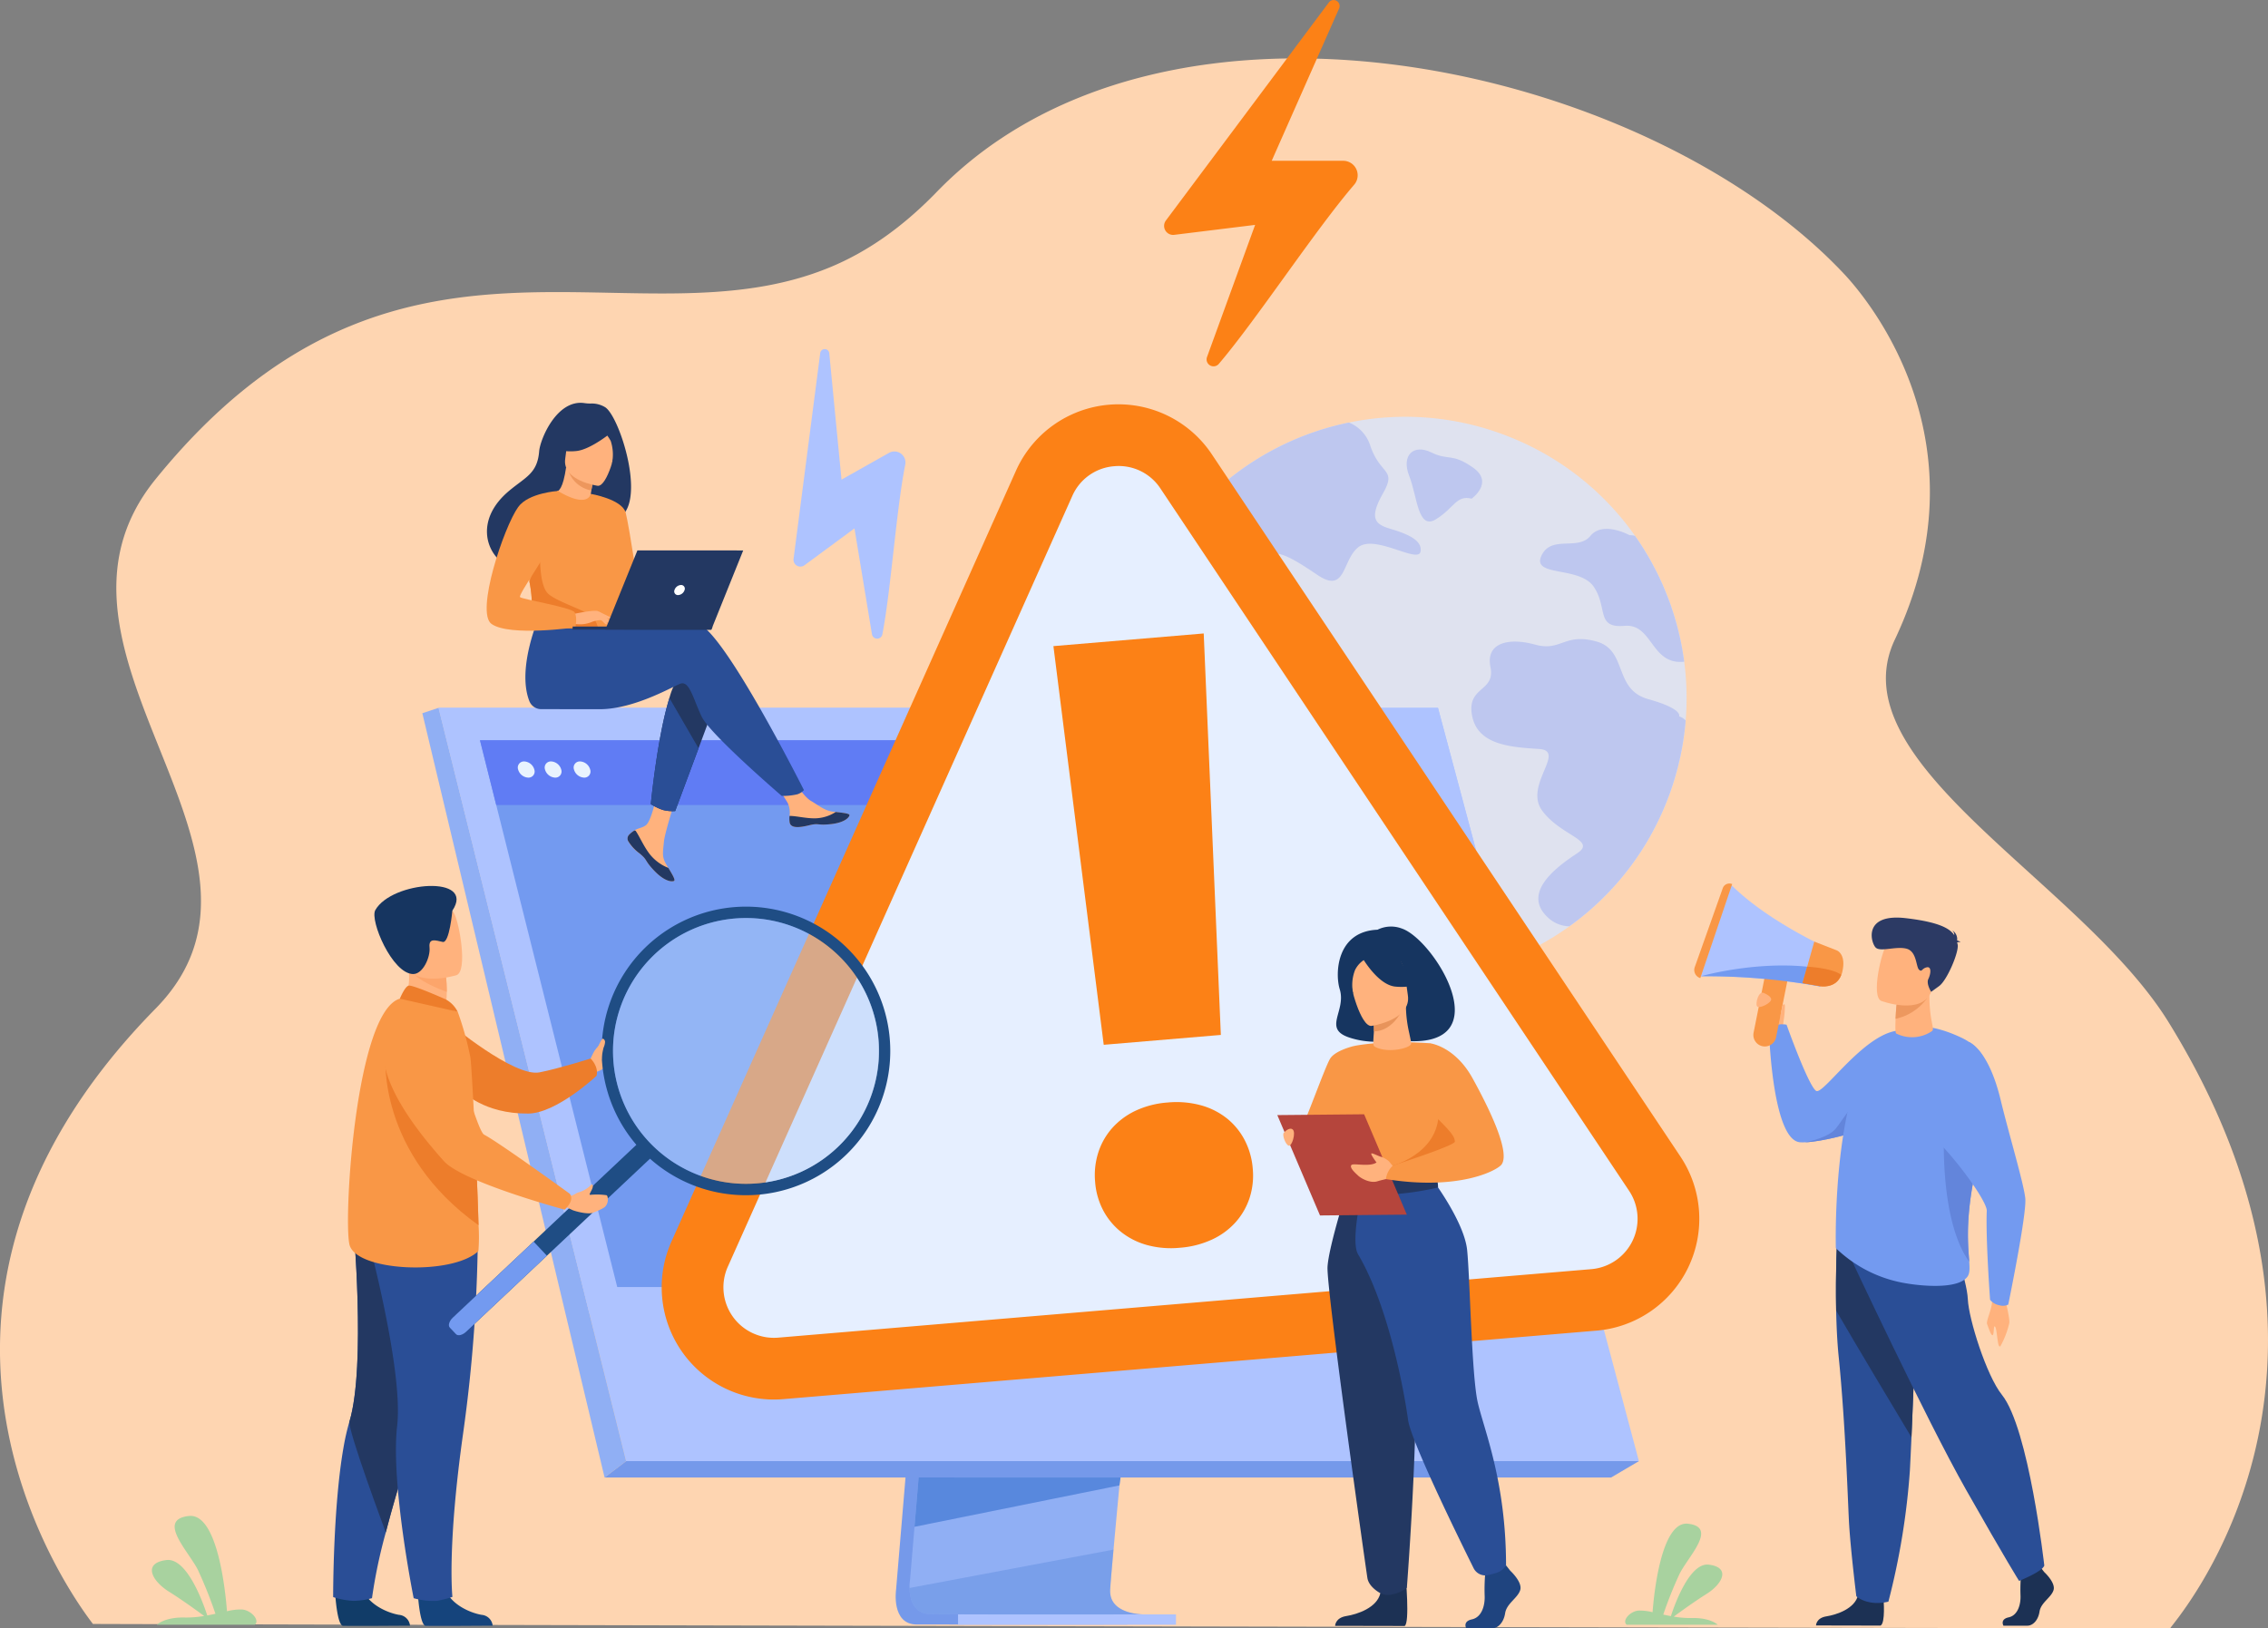 <svg xmlns="http://www.w3.org/2000/svg" width="515.27" height="370.042" viewBox="0 0 515.27 370.042">
  <rect x="0" y="0" width="515.27" height="370.042" fill="#808080" stroke="none"/>
  <g id="Grupo_93971" data-name="Grupo 93971" transform="translate(-325.365 -153.744)">
    <path id="Trazado_128050" data-name="Trazado 128050" d="M818.4,571.011c-32.5,0-471.929-.948-471.929-1-.181-.426-55.784-68.574,14.231-139.824,34.692-35.3-31.858-81.041,0-120.311,54.571-67.269,108.566-29.384,153.548-48.3,7.948-3.34,15.923-8.715,23.907-16.963a88.887,88.887,0,0,1,14.691-12.2q1.213-.808,2.45-1.577a97.852,97.852,0,0,1,9.8-5.32q3.4-1.6,6.923-2.963h0a113.245,113.245,0,0,1,11.473-3.736,129.8,129.8,0,0,1,17.112-3.357q3.817-.5,7.7-.785c50.261-3.778,106.824,17.475,136.014,48.538,5.877,6.255,32.6,38.621,11.535,83.107-13.3,28.087,42.418,54.913,62.217,86.986C868.413,514.85,818.859,569.948,818.4,571.011Z" transform="translate(0 -47.226)" fill="#fed5b1"/>
    <g id="Grupo_93955" data-name="Grupo 93955" transform="translate(580.723 248.455)" opacity="0.8">
      <path id="Trazado_128051" data-name="Trazado 128051" d="M1613.575,671.3a64.33,64.33,0,0,1-4.9,10.463,63.909,63.909,0,0,1-118.9-27.945,62.825,62.825,0,0,1,.081-9.747,64.352,64.352,0,0,1,9.636-28.709c.026-.045.055-.085.081-.13a64.064,64.064,0,0,1,36.423-27.2c1.56-.447,3.142-.835,4.736-1.161a63.544,63.544,0,0,1,34.63,2.554q2.291.833,4.476,1.82a63.465,63.465,0,0,1,25.9,21.381h0a64.133,64.133,0,0,1,10.219,23.186q.587,2.68.948,5.414a63.6,63.6,0,0,1-3.326,30.073Z" transform="translate(-1489.621 -585.559)" fill="#d7e5ff"/>
      <g id="Grupo_93954" data-name="Grupo 93954" transform="translate(9.867 1.307)">
        <path id="Trazado_128052" data-name="Trazado 128052" d="M1578.021,619.826c-3.776,2.924-2.774,10.748-9.31,6.338s-10.639-6.807-12.489-2.96,3.939,5.956,2.415,10.149-4.625,4.636-7.894,1.193-3.366-6.758-8.662-6.648-7.556-2.069-7.3-6.044a5.591,5.591,0,0,0-.174-1.844c.026-.045.055-.085.081-.13a64.064,64.064,0,0,1,36.423-27.2c1.56-.447,3.142-.835,4.736-1.161a8.4,8.4,0,0,1,4.876,5.326c2.305,6.718,6.044,5.137,2.869,10.765s-1.869,7.008,1.6,8.041,7.462,2.485,6.917,5.227S1581.8,616.9,1578.021,619.826Z" transform="translate(-1534.61 -591.518)" fill="#aec3ff"/>
        <path id="Trazado_128053" data-name="Trazado 128053" d="M1894.467,851.128a64.33,64.33,0,0,1-4.9,10.463,63.537,63.537,0,0,1-17.851,19.591,7.292,7.292,0,0,1-4.754-1.874c-6.4-5.717,2.081-11.79,6.547-14.745s-3.826-3.934-8.006-9.693,5.608-13.56-.682-13.982-13.941-.829-15.221-7.568,5.336-5.351,4.178-11.028,4.315-6.739,10.169-5.12,6.575-2.7,13.832-.737,3.841,10.891,11.846,13.123,7,3.9,7,3.9a3.858,3.858,0,0,1,1.5.933A64,64,0,0,1,1894.467,851.128Z" transform="translate(-1780.381 -766.698)" fill="#aec3ff"/>
        <path id="Trazado_128054" data-name="Trazado 128054" d="M1953.383,731.9c-7.621.8-7.106-8.717-13.578-8.154-6.524.568-3.732-4.07-6.962-8.862s-14.123-2.194-11.909-7.042,8.294-1.054,11.145-4.538,8.876-.164,8.876-.164a4.6,4.6,0,0,1,1.258.159s0,0,0,0a64.139,64.139,0,0,1,10.219,23.186Q1953.022,729.164,1953.383,731.9Z" transform="translate(-1835.971 -677.541)" fill="#aec3ff"/>
        <path id="Trazado_128055" data-name="Trazado 128055" d="M1797.187,630.638s5.175-3.664.309-7.069-5.454-1.477-9.485-3.448-6.858.675-5,5.363,1.93,12.415,6.093,9.823S1793.715,629.772,1797.187,630.638Z" transform="translate(-1728.073 -613.334)" fill="#aec3ff"/>
      </g>
    </g>
    <path id="Trazado_128056" data-name="Trazado 128056" d="M483.829,1749.106h22.283c1.194-1.013-.826-3.313-2.937-3.468a13.013,13.013,0,0,0-3.4.4c-.307-4.073-2.058-22.382-8.658-21.646-7.42.824,0,8.063,2.1,12.349a101.917,101.917,0,0,1,3.942,9.876c-.6.13-1.226.258-1.863.376-.983-3.02-4.643-13.178-9.3-12.586-5.464.693-3.268,4.766.605,7.183,2.841,1.778,6.331,4.3,7.989,5.525a23.666,23.666,0,0,1-4.358.349C486.415,1747.376,484.552,1748.5,483.829,1749.106Z" transform="translate(-122.843 -1226.139)" fill="#a8d29f"/>
    <path id="Trazado_128057" data-name="Trazado 128057" d="M2029.828,1755.369h-20.7c-1.109-.941.768-3.078,2.729-3.221a12.094,12.094,0,0,1,3.159.374c.285-3.783,1.911-20.789,8.042-20.106,6.893.765,0,7.49-1.948,11.471a94.667,94.667,0,0,0-3.662,9.173c.56.121,1.139.24,1.731.349.914-2.805,4.313-12.24,8.636-11.691,5.075.644,3.035,4.427-.562,6.672-2.639,1.651-5.88,4-7.42,5.133a21.972,21.972,0,0,0,4.048.324C2027.427,1753.762,2029.157,1754.807,2029.828,1755.369Z" transform="translate(-1314.203 -1232.403)" fill="#a8d29f"/>
    <g id="Grupo_93956" data-name="Grupo 93956" transform="translate(710.285 354.52)">
      <path id="Trazado_128058" data-name="Trazado 128058" d="M2153.97,1201.7s.493-4.9-2.069-4.732-3.241,1.343-2.954,2.285a26.731,26.731,0,0,0,2.778,4.057Z" transform="translate(-2133.85 -1168.929)" fill="#ffb27d"/>
      <path id="Trazado_128059" data-name="Trazado 128059" d="M2200.907,1225.615a41.822,41.822,0,0,1-8.936,7.179c-.578.365-1.182.733-1.819,1.1a67.612,67.612,0,0,1-8.356,4.111c-.353.146-.769.306-1.234.473-3.655,1.32-10.381,3.192-14.549,3.359-.363.014-.707.014-1.027,0-6.343-.255-7.117-24.878-7.117-24.878s.707-2.464,3.966-1.843c0,0,4.949,13.9,6.723,15.039,1.575,1.008,10.631-12.719,18.426-13.68C2192.23,1215.834,2200.907,1225.615,2200.907,1225.615Z" transform="translate(-2140.862 -1183.026)" fill="#739af0"/>
      <path id="Trazado_128060" data-name="Trazado 128060" d="M2221.795,1803.274s.468,5.42-.677,5.984l-14.663-.03s0-1.692,2.355-2.068,6.492-1.755,7.192-4.826S2221.795,1803.274,2221.795,1803.274Z" transform="translate(-2178.792 -1640.618)" fill="#1c3154"/>
      <path id="Trazado_128061" data-name="Trazado 128061" d="M2227.155,1451.228c.073,3.544.243,7.2.576,10.485,1.583,15.59,2.14,34.426,2.368,38.058.394,6.3,1.64,16.376,1.64,16.376s2.47,2.345,7.285,1.226a163.948,163.948,0,0,0,4.881-29.779c.013-.25.027-.5.04-.754.1-2.019.211-4.328.322-6.818.734-16.677,1.531-41.45,1.531-41.45l-18.4-4.32S2226.975,1442.393,2227.155,1451.228Z" transform="translate(-2194.917 -1354.17)" fill="#2a4e96"/>
      <path id="Trazado_128062" data-name="Trazado 128062" d="M2227.155,1451.228c4.663,8.045,13.551,22.867,17.112,28.793.734-16.677,1.531-41.45,1.531-41.45l-18.4-4.32S2226.975,1442.393,2227.155,1451.228Z" transform="translate(-2194.917 -1354.17)" fill="#233862"/>
      <path id="Trazado_128063" data-name="Trazado 128063" d="M2209.547,1300.119c-3.655,1.32-10.381,3.192-14.549,3.359.637-.119,5.279-1.039,7-3.111,1.843-2.228,4.947-8.277,7.416-5.809C2210.572,1295.721,2210.23,1298.018,2209.547,1300.119Z" transform="translate(-2169.848 -1244.663)" fill="#6385db"/>
      <path id="Trazado_128064" data-name="Trazado 128064" d="M2387.649,1498.731s1.142,4.479.955,5.474a19.583,19.583,0,0,1-2,5.2c-.7.836-.724-3.635-1.186-4.338s-.212,1.67-.582,1.864-.988-1.8-1.264-2.5.988-3.162,1.1-4.923S2387.649,1498.731,2387.649,1498.731Z" transform="translate(-2317.033 -1404.294)" fill="#ffb27d"/>
      <path id="Trazado_128065" data-name="Trazado 128065" d="M2409.273,1778.641s2.61,2.382,2.1,4.074-2.864,2.82-3.183,4.889-1.591,3.2-2.737,3.2h-5.462s-.843-1.455,1.193-1.894,2.8-2.869,2.678-5.125a39.765,39.765,0,0,1,.191-5.265l4.328-1Z" transform="translate(-2329.745 -1622.145)" fill="#1c3154"/>
      <path id="Trazado_128066" data-name="Trazado 128066" d="M2241.641,1435.738s17.224,36.852,26.389,53.022,12.03,20.682,12.03,20.682,5.251-2.068,5.729-3.478c0,0-3.505-31.217-9.643-38.826-3.468-4.3-7.543-17.2-7.733-21.716s-4.215-15.283-4.215-15.283Z" transform="translate(-2206.261 -1350.96)" fill="#2a4e96"/>
      <path id="Trazado_128067" data-name="Trazado 128067" d="M2226.916,1267.47a29.849,29.849,0,0,0,15.139,7.859c4.183.8,12.672,1.574,14.778-1.4.495-.7.5-1.734.389-3.35-.284-4.2-1.34-12.322,3.43-28.642a27.85,27.85,0,0,0,.917-4.362c1.042-8.349.928-14.652-6.315-18.019-10.854-5.045-15.309-.894-15.309-.894s-5.772,2.7-8.41,10.559C2226.26,1244.941,2226.916,1267.47,2226.916,1267.47Z" transform="translate(-2194.745 -1184.61)" fill="#739af0"/>
      <path id="Trazado_128068" data-name="Trazado 128068" d="M2296.97,1183.514a8.057,8.057,0,0,1-8.108.531c-.236-.118-.206-1.74-.147-3.332.059-1.563.206-3.1.206-3.1l3.862-2.535,3.685-2.418C2296.027,1180.979,2297.8,1182.925,2296.97,1183.514Z" transform="translate(-2242.978 -1149.959)" fill="#ffb27d"/>
      <path id="Trazado_128069" data-name="Trazado 128069" d="M2295.968,1184.7a11.867,11.867,0,0,1-7.105,4.616c.059-1.563.226-3.284.226-3.284l3.843-2.347Z" transform="translate(-2243.126 -1158.565)" fill="#ed985f"/>
      <path id="Trazado_128070" data-name="Trazado 128070" d="M2270.457,1136.91s9.344,3.487,11.423-2.27,4.685-9.184-1.193-11.654-7.836-.688-9.006,1.064S2268.08,1135.855,2270.457,1136.91Z" transform="translate(-2227.972 -1110.229)" fill="#ffb27d"/>
      <path id="Trazado_128071" data-name="Trazado 128071" d="M2283.554,1110.131c.108-.083.326-.124.781-.06a1.865,1.865,0,0,0-.794-.4,2.307,2.307,0,0,0-1.108-2.3,1.376,1.376,0,0,1,.462,1.1c-.994-1.527-3.482-2.987-11-3.865-9.9-1.156-7.924,5.722-6.808,6.716s4.7-.419,7.012.232,2.092,4.139,2.8,4.763.555-.262,1.731-.537.926,1.535.384,2.636.639,2.929.639,2.929l1.818-1.319c1.818-1.318,4.582-7.878,4.188-9.471C2283.624,1110.417,2283.59,1110.275,2283.554,1110.131Z" transform="translate(-2223.826 -1096.727)" fill="#2c3a64"/>
      <path id="Trazado_128072" data-name="Trazado 128072" d="M2344.573,1342.532c-.284-4.2-1.34-12.322,3.43-28.642a27.817,27.817,0,0,0,.917-4.362h0c-3.544-1.169-10,1.431-10,1.431S2337.4,1332.532,2344.573,1342.532Z" transform="translate(-2282.096 -1256.568)" fill="#6385db"/>
      <path id="Trazado_128073" data-name="Trazado 128073" d="M2309.736,1233.426s4.361,1.586,7.143,13.133c1.838,7.629,5.222,18.843,5.6,22.367s-3.868,24.155-3.868,24.155a2.767,2.767,0,0,1-2.068.143,3.417,3.417,0,0,1-2.06-1.232s-1.016-13.75-.753-20.243c.109-2.7-12.488-19.755-19.286-21.953C2291.777,1248.933,2309.736,1233.426,2309.736,1233.426Z" transform="translate(-2247.273 -1197.393)" fill="#739af0"/>
      <path id="Trazado_128074" data-name="Trazado 128074" d="M2086.991,1091.429a145.068,145.068,0,0,1,27.152,2.32l1.52-3.829,1.667-4.2s-14.6-6.287-23.382-15.042Z" transform="translate(-2085.531 -1070.344)" fill="#aec3ff"/>
      <path id="Trazado_128075" data-name="Trazado 128075" d="M2088.949,1069.276l-7.237,21.364h0a1.925,1.925,0,0,1-1.268-2.49l6.369-17.95a1.589,1.589,0,0,1,2.135-.923Z" transform="translate(-2080.333 -1069.142)" fill="#f99746"/>
      <path id="Trazado_128076" data-name="Trazado 128076" d="M2143.65,1175h0a2.616,2.616,0,0,0,3.07-2.047l2.492-12.468a2.617,2.617,0,0,0-2.047-3.07h0a2.616,2.616,0,0,0-3.07,2.047l-2.492,12.468A2.617,2.617,0,0,0,2143.65,1175Z" transform="translate(-2128.125 -1138.017)" fill="#f99746"/>
      <path id="Trazado_128077" data-name="Trazado 128077" d="M2086.991,1156.549a145.061,145.061,0,0,1,27.152,2.32l1.52-3.83C2101.995,1152.248,2086.991,1156.549,2086.991,1156.549Z" transform="translate(-2085.531 -1135.464)" fill="#739af0"/>
      <path id="Trazado_128078" data-name="Trazado 128078" d="M2192.449,1138.771l3.938.693c-.06,0,3.659.724,4.878-2.572a2.674,2.674,0,0,0,.234-.712c.947-4.109-1.308-4.865-1.308-4.865l-5.069-1.975-1.611,5.7v.02Z" transform="translate(-2167.858 -1116.137)" fill="#f99746"/>
      <path id="Trazado_128079" data-name="Trazado 128079" d="M2192.449,1159.058l3.938.693c-.06,0,3.659.724,4.878-2.572-2.228-1.621-7.754-1.852-7.754-1.852v.02Z" transform="translate(-2167.858 -1136.423)" fill="#ed7d2b"/>
      <path id="Trazado_128080" data-name="Trazado 128080" d="M2146.544,1182.338s1.927.768,1.574,1.616-2.8,2.015-3.19,1.346S2145.332,1181.622,2146.544,1182.338Z" transform="translate(-2130.683 -1157.425)" fill="#ffb27d"/>
      <path id="Trazado_128081" data-name="Trazado 128081" d="M2170.2,1198.842a26.973,26.973,0,0,0,.386-2.877c.023-.906.129-1.645-.084-1.671s-.367.141-.455.432-.421,2.1-.421,2.1l.168,1.743Z" transform="translate(-2150.039 -1166.843)" fill="#ffb27d"/>
    </g>
    <g id="Grupo_93958" data-name="Grupo 93958" transform="translate(421.319 314.6)">
      <path id="Trazado_128082" data-name="Trazado 128082" d="M1264.135,1204.8l-10.917,129.8s-1.144,7.868,4.709,7.882c9.623.023,47.9,0,47.9,0s-7.243-1.638-7.155-5.323c.1-4.344,12.759-133.589,12.759-133.589Z" transform="translate(-1145.594 -1134.166)" fill="#7599ea"/>
      <path id="Trazado_128083" data-name="Trazado 128083" d="M1320.625,1331.8c-1.893.006-38.947.068-48.318-.052-4.084-.051-4.8-3.631-4.834-5.948a11.609,11.609,0,0,1,.124-1.932l.284-3.374.724-8.6.639-7.6.821-9.762.692-8.24,7.757-92.233,47.294-1.227s-5.33,54.089-9.1,93.46c-.421,4.387-.821,8.593-1.191,12.519q-.181,1.88-.348,3.673c-.35,3.725-.669,7.146-.947,10.166-.146,1.592-.282,3.071-.4,4.426-.481,5.31-.763,8.7-.767,9.345a5.457,5.457,0,0,0,.092,1.051C1313.917,1331.61,1319.914,1331.8,1320.625,1331.8Z" transform="translate(-1156.792 -1125.783)" fill="#90aff4"/>
      <path id="Trazado_128084" data-name="Trazado 128084" d="M779.653,887.135l26.591,106.81,3.641,14.628,12.385,49.749h230.09L1006.71,887.135Z" transform="translate(-775.967 -887.135)" fill="#aec3ff"/>
      <path id="Trazado_128085" data-name="Trazado 128085" d="M766.534,887.134l-3.685,1.228,41.4,173.676,4.9-3.715Z" transform="translate(-762.849 -887.134)" fill="#90aff4"/>
      <path id="Trazado_128086" data-name="Trazado 128086" d="M951.617,1671.349H1180.29l6.315-3.715H956.517Z" transform="translate(-910.214 -1496.445)" fill="#7599ea"/>
      <rect id="Rectángulo_36086" data-name="Rectángulo 36086" width="49.511" height="2.353" transform="translate(171.217 208.366) rotate(180)" fill="#aec3ff"/>
      <path id="Trazado_128087" data-name="Trazado 128087" d="M1319.455,1684.568l-.256,1.8-46.563,9.407.639-7.6.3-3.609Z" transform="translate(-1160.824 -1509.665)" fill="#5888dd"/>
      <path id="Trazado_128088" data-name="Trazado 128088" d="M1320.63,1774.021c-1.893.006-38.947.068-48.318-.052-4.084-.051-4.8-3.631-4.834-5.949l46.343-8.719c-.481,5.31-.763,8.7-.767,9.345a5.459,5.459,0,0,0,.092,1.051C1313.922,1773.833,1319.919,1774.021,1320.63,1774.021Z" transform="translate(-1156.797 -1568.007)" fill="#5888dd" opacity="0.4"/>
      <path id="Trazado_128089" data-name="Trazado 128089" d="M779.651,887.134h227.058l36.841,137.581H813.9Z" transform="translate(-775.966 -887.134)" fill="#aec3ff"/>
      <path id="Trazado_128090" data-name="Trazado 128090" d="M1066.314,1044.985h-212.6l-7.6-30.264-2.939-11.71-1.2-4.775-7.808-31.1-.4-1.619-4.127-16.44L827.8,941.72l-1.575-6.275-3.693-14.709h209.531l4.056,14.709,1.729,6.275,2.028,7.356,13.359,48.46v0l1.133,4.105.526,1.906,9.224,33.456Z" transform="translate(-809.44 -913.366)" fill="#739af0"/>
      <path id="Trazado_128091" data-name="Trazado 128091" d="M1036.119,935.444H826.226l-3.692-14.71h209.531Z" transform="translate(-809.443 -913.364)" fill="#607cf4"/>
      <g id="Grupo_93957" data-name="Grupo 93957" transform="translate(21.702 12.179)">
        <path id="Trazado_128092" data-name="Trazado 128092" d="M861.852,944.5a1.389,1.389,0,0,1,1.38-1.839,2.512,2.512,0,0,1,2.3,1.839,1.389,1.389,0,0,1-1.38,1.839A2.512,2.512,0,0,1,861.852,944.5Z" transform="translate(-861.795 -942.66)" fill="#e9f3fe"/>
        <path id="Trazado_128093" data-name="Trazado 128093" d="M889.71,944.5a1.389,1.389,0,0,1,1.38-1.839,2.512,2.512,0,0,1,2.3,1.839,1.389,1.389,0,0,1-1.38,1.839A2.512,2.512,0,0,1,889.71,944.5Z" transform="translate(-883.543 -942.66)" fill="#e9f3fe"/>
        <path id="Trazado_128094" data-name="Trazado 128094" d="M919.707,944.5a1.389,1.389,0,0,1,1.38-1.839,2.512,2.512,0,0,1,2.3,1.839,1.389,1.389,0,0,1-1.38,1.839A2.512,2.512,0,0,1,919.707,944.5Z" transform="translate(-906.961 -942.66)" fill="#e9f3fe"/>
      </g>
    </g>
    <path id="Trazado_128095" data-name="Trazado 128095" d="M1543.575,236.45c8.593-10.089,21.843-30.355,30.764-40.733a3.291,3.291,0,0,0-2.507-5.433H1555.6l15.312-34.623a1.357,1.357,0,0,0-2.328-1.361l-37.023,49.552a2.049,2.049,0,0,0,1.892,3.26l18.378-2.263L1540.9,234.884A1.577,1.577,0,0,0,1543.575,236.45Z" transform="translate(-941.315)" fill="#fc8116"/>
    <path id="Trazado_128096" data-name="Trazado 128096" d="M1167.5,580.287c1.933-9.915,3.154-28.332,5.2-38.561a2.508,2.508,0,0,0-3.7-2.671l-10.782,6.072-2.781-28.724a1.034,1.034,0,0,0-2.056-.033l-6.055,46.76a1.562,1.562,0,0,0,2.476,1.457l11.36-8.377,3.972,24.038A1.2,1.2,0,0,0,1167.5,580.287Z" transform="translate(-641.67 -282.387)" fill="#aec3ff"/>
    <g id="Grupo_93962" data-name="Grupo 93962" transform="translate(475.664 245.625)">
      <path id="Trazado_128097" data-name="Trazado 128097" d="M1247.418,801.147l-184.728,15.564a18.491,18.491,0,0,1-18.435-25.969l78.263-175.152a18.491,18.491,0,0,1,32.265-2.718l106.465,159.589A18.491,18.491,0,0,1,1247.418,801.147Z" transform="translate(-1035.601 -597.625)" fill="#e6efff"/>
      <g id="Grupo_93959" data-name="Grupo 93959" transform="translate(0)">
        <path id="Trazado_128098" data-name="Trazado 128098" d="M1223.027,783.165,1038.3,798.728a25.5,25.5,0,0,1-25.426-35.817l78.263-175.153a25.5,25.5,0,0,1,44.5-3.749L1242.1,743.6a25.5,25.5,0,0,1-19.074,39.566Zm-109.57-196.441a11.333,11.333,0,0,0-9.517,6.756l-78.263,175.153a11.479,11.479,0,0,0,11.444,16.121L1221.85,769.19a11.479,11.479,0,0,0,8.585-17.809L1123.97,591.792A11.333,11.333,0,0,0,1113.457,586.724Z" transform="translate(-1010.622 -572.655)" fill="#fc8116"/>
      </g>
      <g id="Grupo_93961" data-name="Grupo 93961" transform="translate(89.028 52.072)">
        <g id="Grupo_93960" data-name="Grupo 93960">
          <path id="Trazado_128099" data-name="Trazado 128099" d="M1426.006,934.719a16.9,16.9,0,0,1,.719-6.708,15.486,15.486,0,0,1,3.161-5.552,16.6,16.6,0,0,1,5.307-3.935,20.7,20.7,0,0,1,7.268-1.866,21.173,21.173,0,0,1,7.533.619,16.511,16.511,0,0,1,5.947,2.987,15.5,15.5,0,0,1,4.045,4.945,16.926,16.926,0,0,1,1.831,6.494,16.527,16.527,0,0,1-.724,6.654,15.6,15.6,0,0,1-3.165,5.5,16.454,16.454,0,0,1-5.363,3.939,21.167,21.167,0,0,1-7.323,1.87,20.7,20.7,0,0,1-7.477-.624,16.55,16.55,0,0,1-5.891-2.991,15.586,15.586,0,0,1-4.041-4.891A16.5,16.5,0,0,1,1426.006,934.719Zm28.56-33.419-26.608,2.242-11.43-90.6,34.148-2.877Z" transform="translate(-1416.528 -810.065)" fill="#fc8116"/>
        </g>
      </g>
    </g>
    <g id="Grupo_93966" data-name="Grupo 93966" transform="translate(401.054 355.077)">
      <path id="Trazado_128100" data-name="Trazado 128100" d="M936.749,1237.148s.579-1.3.955-1.92,1.978-2.424,2.25-2.015,1.364,3.163.784,3.934.037,2.113-2.845,2.925Z" transform="translate(-878.342 -1197.738)" fill="#ffb27d"/>
      <path id="Trazado_128101" data-name="Trazado 128101" d="M790.676,1213.861s14.758,12.319,20.513,11.179c4.5-.891,11.614-3.148,11.614-3.148s1.878,1.786,1.346,3.927c0,0-9.063,8.528-15.521,8.583-10.093.086-14.853-5-14.853-5Z" transform="translate(-764.307 -1182.677)" fill="#ed7d2b"/>
      <path id="Trazado_128102" data-name="Trazado 128102" d="M672.668,1798.393s.429,6.911,1.766,7.01c.178.013,6.782.013,6.782.013l8.43-.049a2.735,2.735,0,0,0-2.519-2.46c-2.464-.429-6.589-2.161-8.081-5.418C677.474,1794.063,672.668,1798.393,672.668,1798.393Z" transform="translate(-672.182 -1637.266)" fill="#113c68"/>
      <path id="Trazado_128103" data-name="Trazado 128103" d="M670.453,1504.8a17.579,17.579,0,0,0,4.563.857,16.759,16.759,0,0,0,4.26-.608,116.647,116.647,0,0,1,3.138-14.946c1.392-5.388,3.38-12.317,6.208-20.926,7.819-23.793,10.2-37.712,10.414-39.03.012-.069.016-.1.016-.1l-.025-.012-24.04-10.555s2.971,32.792-.819,45.379a52.992,52.992,0,0,0-1.376,6.03C670.4,1484.562,670.453,1504.8,670.453,1504.8Z" transform="translate(-670.452 -1343.198)" fill="#2a4e96"/>
      <path id="Trazado_128104" data-name="Trazado 128104" d="M695.554,1490.107c1.392-5.388,3.38-12.317,6.208-20.926,7.819-23.793,10.2-37.712,10.414-39.03,0-.039,0-.076-.009-.116l-24.04-10.555s2.971,32.792-.819,45.379C686.776,1466.619,695.554,1490.107,695.554,1490.107Z" transform="translate(-683.593 -1343.198)" fill="#233862"/>
      <path id="Trazado_128105" data-name="Trazado 128105" d="M758.276,1798.393s.428,6.911,1.766,7.01c.178.013,6.782.013,6.782.013l8.43-.049a2.735,2.735,0,0,0-2.519-2.46c-2.464-.429-6.589-2.161-8.081-5.418C763.082,1794.063,758.276,1798.393,758.276,1798.393Z" transform="translate(-739.013 -1637.266)" fill="#15447c"/>
      <path id="Trazado_128106" data-name="Trazado 128106" d="M729.443,1423.005a342.226,342.226,0,0,1-3.364,47.34c-3.677,26.091-2.43,37.166-2.43,37.166a25.019,25.019,0,0,1-3.545.9,16.087,16.087,0,0,1-5.26-.609s-5.262-26.1-3.754-39.159-7.206-44.811-7.206-44.811Z" transform="translate(-696.551 -1345.949)" fill="#2a4e96"/>
      <path id="Trazado_128107" data-name="Trazado 128107" d="M742.7,1158.9l4.693,3.077,4.274-1.209c.781-1.114.988-3.263,1-5.125a31.891,31.891,0,0,0-.168-3.413l-6.331-2.794-2.362-1.041c.007.037.184,1.939.209,2.218A16.16,16.16,0,0,1,742.7,1158.9Z" transform="translate(-726.853 -1131.568)" fill="#ffb27d"/>
      <path id="Trazado_128108" data-name="Trazado 128108" d="M715.459,1245.574c-5.841,5.639-27.946,4.691-29.308-1.523s1.486-52.893,11.463-55.825c2.07-.609,13.139,2.969,13.139,2.969a70.173,70.173,0,0,1,2.876,10.328c.221,1.126.866,13.054,1.349,24.214.225,5.219.416,10.272.513,13.971A40.3,40.3,0,0,1,715.459,1245.574Z" transform="translate(-682.459 -1162.611)" fill="#f99746"/>
      <path id="Trazado_128109" data-name="Trazado 128109" d="M750.209,1154.4c1.284,2.172,5.791,4.072,8.179,4.943a31.9,31.9,0,0,0-.168-3.413l-6.331-2.794C750.49,1153.118,749.637,1153.43,750.209,1154.4Z" transform="translate(-732.576 -1135.27)" fill="#fca56b"/>
      <path id="Trazado_128110" data-name="Trazado 128110" d="M747.629,1104.362s-10.2,3.182-12.085-3.2-4.469-10.271,1.964-12.573,8.423-.241,9.571,1.736S750.234,1103.37,747.629,1104.362Z" transform="translate(-719.596 -1084.088)" fill="#ffb27d"/>
      <path id="Trazado_128111" data-name="Trazado 128111" d="M730.881,1077.3s-.651,7.428-2.187,7.106-3.227-1.012-3,1.227-1.494,6.078-3.709,6.068c-4.75-.02-9.912-12.21-8.612-14.521C717.124,1070.514,736.3,1069.168,730.881,1077.3Z" transform="translate(-703.799 -1071.683)" fill="#163560"/>
      <path id="Trazado_128112" data-name="Trazado 128112" d="M749.972,1178.06c-.132-.055-7.594-3.4-8.467-3.115s-1.961,2.954-1.961,2.954l13.14,2.971A6.528,6.528,0,0,0,749.972,1178.06Z" transform="translate(-724.391 -1152.283)" fill="#ed7d2b"/>
      <g id="Grupo_93964" data-name="Grupo 93964" transform="translate(26.296 4.704)">
        <path id="Trazado_128113" data-name="Trazado 128113" d="M836.086,1339.795l-41.831,39.385c-.82.772-1.854,1.018-2.3.547l-1.412-1.5c-.444-.472-.136-1.489.684-2.261l41.831-39.385c.82-.772,1.854-1.018,2.3-.547l1.412,1.5C837.214,1338.005,836.906,1339.023,836.086,1339.795Z" transform="translate(-790.342 -1282.571)" fill="#1f4d84"/>
        <path id="Trazado_128114" data-name="Trazado 128114" d="M812.611,1443.362l-18.356,17.283c-.82.772-1.854,1.018-2.3.547l-1.412-1.5c-.444-.472-.136-1.489.684-2.261l18.357-17.283Z" transform="translate(-790.342 -1364.036)" fill="#739af0"/>
        <path id="Trazado_128115" data-name="Trazado 128115" d="M950.006,1135.484a32.788,32.788,0,1,0,54.344-32.949c-.168-.168-.34-.333-.515-.5a32.789,32.789,0,0,0-53.829,33.446Zm9.371-30.261a30.2,30.2,0,1,1,1.3,42.689A30.164,30.164,0,0,1,959.377,1105.224Z" transform="translate(-913.877 -1093.131)" fill="#1f4d84"/>
        <g id="Grupo_93963" data-name="Grupo 93963" transform="translate(37.295 2.589)" opacity="0.5">
          <path id="Trazado_128116" data-name="Trazado 128116" d="M1012.575,1155.823a30.2,30.2,0,1,1-1.3-42.687A30.077,30.077,0,0,1,1012.575,1155.823Z" transform="translate(-960.382 -1104.933)" fill="#b3cff9"/>
        </g>
      </g>
      <path id="Trazado_128117" data-name="Trazado 128117" d="M745.7,1286.732c-23.049-16.425-21.133-38.341-21.133-38.341,8.425,4.751,16.784,15.257,20.62,24.37C745.412,1277.981,745.6,1283.033,745.7,1286.732Z" transform="translate(-712.668 -1209.633)" fill="#ed7d2b"/>
      <g id="Grupo_93965" data-name="Grupo 93965" transform="translate(11.419 28.587)">
        <path id="Trazado_128118" data-name="Trazado 128118" d="M914.953,1382.625a6.292,6.292,0,0,0,2.944-1.818s.693.047-.114,1.526c-.068.124-.218.441-.331.666a.143.143,0,0,0,.121.206,15.335,15.335,0,0,1,3.688.077c.249.052.322.649.312.9a2.307,2.307,0,0,1-.486,1.574c-.291.384-1.1.8-2.913,1.525-.689.277-2.66.068-4.507-.566l-1.476-.683.458-2.742.371.078C913.61,1383.495,914.339,1382.776,914.953,1382.625Z" transform="translate(-870.591 -1341.593)" fill="#ffb27d"/>
        <path id="Trazado_128119" data-name="Trazado 128119" d="M730.15,1202.019s-20.71,3.943,6.093,33.934c4.287,4.8,27.447,11.042,27.447,11.042s2.349-2,1.165-3.617c0,0-15.947-11.58-19.455-13.421-1.578-.828-6.126-18.482-8.7-22.734A11.6,11.6,0,0,0,730.15,1202.019Z" transform="translate(-722.516 -1202.019)" fill="#f99746"/>
      </g>
      <path id="Trazado_128120" data-name="Trazado 128120" d="M939.31,1235.056a10.554,10.554,0,0,0,.81-1.977,10.936,10.936,0,0,1,1.337-3.025c.141-.141.6.041.659.645a3.512,3.512,0,0,1-.333,1.31,14.749,14.749,0,0,0-.438,2.6C941.024,1235.655,939.31,1235.056,939.31,1235.056Z" transform="translate(-880.341 -1195.283)" fill="#ffb27d"/>
    </g>
    <g id="Grupo_93968" data-name="Grupo 93968" transform="translate(435.932 245.285)">
      <g id="Grupo_93967" data-name="Grupo 93967" transform="translate(0 0)">
        <path id="Trazado_128121" data-name="Trazado 128121" d="M975.742,978.86a1.249,1.249,0,0,0-.223,1.336.01.01,0,0,0,0,.007,8.3,8.3,0,0,0,2.623,2.879c.158.128.3.244.421.351.032.028.064.057.094.085l.073.066c1.153,1.064.719,1.307,2.79,3.465,2.362,2.459,3.988,2.5,4.451,2.28.392-.191-.4-1.495-1.284-2.96-.042-.071-.084-.142-.128-.214-.118-.195-.234-.393-.35-.588-1.032-1.764-.767-2.591-.521-5.216.2-2.133,3.322-11.914,3.322-11.914l-4.527-.781s-1.366,7.789-2.869,8.988c-.8.639-1.7.647-2.475,1.121q-.082.05-.161.1A5.944,5.944,0,0,0,975.742,978.86Z" transform="translate(-943.409 -880.679)" fill="#ffb27d"/>
        <path id="Trazado_128122" data-name="Trazado 128122" d="M975.742,1015.2a1.249,1.249,0,0,0-.223,1.336.01.01,0,0,0,0,.007,9.617,9.617,0,0,0,2.627,2.87c.156.13.294.249.417.36.032.028.064.057.094.085l.073.066c1.153,1.064.719,1.307,2.79,3.465,2.362,2.459,3.988,2.5,4.451,2.28.392-.191-.4-1.495-1.284-2.96a10.068,10.068,0,0,1-4.21-3.1c-1.37-1.75-2.3-3.98-3.232-5.349l-.266-.05A5.946,5.946,0,0,0,975.742,1015.2Z" transform="translate(-943.409 -917.02)" fill="#233862"/>
        <path id="Trazado_128123" data-name="Trazado 128123" d="M1130.464,971.178c.279,1.4,2.271,1.165,4.5.622s1.7.1,4.865-.246,4.127-1.53,4.224-2c.087-.418-1.479-.566-3.157-.76-.211-.024-.423-.05-.635-.076-1.9-.238-3.283-1.462-5-2.467-1.63-.952-4.063-4.83-4.063-4.83l-4.344.343s2.278,3.463,3.16,4.969a5.248,5.248,0,0,1,.425,2.961A5.592,5.592,0,0,0,1130.464,971.178Z" transform="translate(-1061.623 -875.812)" fill="#ffb27d"/>
        <path id="Trazado_128124" data-name="Trazado 128124" d="M1147.6,998.041c2.226-.543,1.7.1,4.865-.246s4.127-1.53,4.224-2c.087-.418-1.479-.566-3.157-.76l-.016.032a8.93,8.93,0,0,1-4.537,1.409c-2.149.052-4.425-.565-5.909-.542a5.592,5.592,0,0,0,.033,1.486C1143.384,998.817,1145.376,998.585,1147.6,998.041Z" transform="translate(-1074.264 -902.054)" fill="#233862"/>
        <path id="Trazado_128125" data-name="Trazado 128125" d="M1014.41,854.448l-4.065,10.926-5.307,14.266a8.59,8.59,0,0,1-2.816-.258,12.2,12.2,0,0,1-2.723-1.327s1.477-15.319,4.227-24.112a15.656,15.656,0,0,1,2.365-5.11C1010.349,843.8,1014.41,854.448,1014.41,854.448Z" transform="translate(-962.207 -786.865)" fill="#233862"/>
        <path id="Trazado_128126" data-name="Trazado 128126" d="M908.865,792.3c-2.311-.746-8.343-.014-14.885,1.167A4.437,4.437,0,0,1,889.4,791.4h0L872.936,790.1s-5.437,12.046-2.465,19.724a2.888,2.888,0,0,0,2.877,1.857h0s9.949.017,13.131.018c8.188,0,17.33-5.622,18.513-5.858,1.935-.386,2.708,3.484,4.642,7.549S927.819,831.4,927.819,831.4a14.3,14.3,0,0,0,3.531-.361,3.476,3.476,0,0,0,1.516-.956S914.864,794.237,908.865,792.3Z" transform="translate(-860.785 -742.072)" fill="#2a4e96"/>
        <path id="Trazado_128127" data-name="Trazado 128127" d="M856.591,572.085a5.84,5.84,0,0,0-3.145-.819,8.753,8.753,0,0,1-1.518-.093c-6.283-.924-10.07,8.2-10.293,10.96-.409,5.063-3.088,5.834-6.859,9-7.561,6.355-5.347,13.744-1.215,16.491,2.48,1.648,6.852,0,6.852,0,.062.043,11.958-6.645,17.821-9.871C867.024,596.513,860.121,574.189,856.591,572.085Z" transform="translate(-829.71 -571.108)" fill="#233862"/>
        <path id="Trazado_128128" data-name="Trazado 128128" d="M908.581,647.265c.026.017-2.885,1.009-4.831.147-1.831-.81-3.216-3.822-3.189-3.824.833-.038,1.747-.766,2.453-5.543l.355.127,5.962,2.147s-.433,1.913-.713,3.735C908.383,645.584,908.256,647.049,908.581,647.265Z" transform="translate(-884.969 -623.364)" fill="#ffb27d"/>
        <path id="Trazado_128129" data-name="Trazado 128129" d="M919.327,640.773s-.238,1.032-.586,2.961a6.733,6.733,0,0,1-5.376-5.108Z" transform="translate(-894.965 -623.817)" fill="#ed975d"/>
        <path id="Trazado_128130" data-name="Trazado 128130" d="M918.09,606s-8.158-1.1-7.4-6.168.222-8.626,5.463-8.139,5.96,2.573,6.117,4.327S920.232,606.152,918.09,606Z" transform="translate(-892.841 -587.141)" fill="#ffb27d"/>
        <path id="Trazado_128131" data-name="Trazado 128131" d="M913.65,591.644s-5.224,4.5-8.776,4.86-4.9-.779-4.9-.779a13.87,13.87,0,0,0,3.355-4.543,2.5,2.5,0,0,1,2.06-1.472C907.928,589.492,912.737,589.394,913.65,591.644Z" transform="translate(-884.513 -585.547)" fill="#233862"/>
        <path id="Trazado_128132" data-name="Trazado 128132" d="M947.434,593.59a12.864,12.864,0,0,1,2.3,2.943,9.876,9.876,0,0,1,.266,5.25s2.724-5.292,1.183-7.864C949.546,591.191,947.434,593.59,947.434,593.59Z" transform="translate(-921.561 -587.898)" fill="#233862"/>
        <path id="Trazado_128133" data-name="Trazado 128133" d="M890.51,678.332c-.252,16.514-.072,13.063-1.879,14.629a6.933,6.933,0,0,1-3.27.707c-5.064.335-13.965-.5-14.3-1.439-1.167-3.239-.342-4.244-1.315-9.2-.1-.527-.227-1.1-.374-1.72-.811-3.405-1.6-4.564,1.283-10.033,2.616-4.954,5.333-8.975,5.577-8.829,6.9,4.1,7.453.656,7.453.656S890.634,670.277,890.51,678.332Z" transform="translate(-860.033 -642.41)" fill="#f99746"/>
        <path id="Trazado_128134" data-name="Trazado 128134" d="M1010.345,888.367l-5.307,14.266a8.587,8.587,0,0,1-2.816-.258,12.2,12.2,0,0,1-2.723-1.327s1.477-15.319,4.227-24.112Z" transform="translate(-962.207 -809.857)" fill="#2a4e96"/>
        <path id="Trazado_128135" data-name="Trazado 128135" d="M937.3,665.444s7.1,1.206,7.928,4.261,3.569,21.6,3.569,21.6-2,1.954-3.668.286-5.239-17.354-5.239-17.354Z" transform="translate(-913.649 -644.753)" fill="#f99746"/>
        <path id="Trazado_128136" data-name="Trazado 128136" d="M889.366,742.462c-5.064.334-13.965-.5-14.3-1.439-1.167-3.239-.342-4.244-1.315-9.2l2.445-6.877s-.406,7.658,1.851,9.674,9.246,3.892,10.343,5.575A6.162,6.162,0,0,1,889.366,742.462Z" transform="translate(-864.037 -691.204)" fill="#ed7d2b"/>
        <path id="Trazado_128137" data-name="Trazado 128137" d="M918.508,787.37s5-1.111,5.8-.667a11.736,11.736,0,0,1,3.022,2.621c.246.562-1.795-.427-2.458-.605a5.906,5.906,0,0,0-2.122.464,7.054,7.054,0,0,1-3.8.38Z" transform="translate(-898.98 -739.335)" fill="#ffb27d"/>
        <path id="Trazado_128138" data-name="Trazado 128138" d="M845.665,662.444s-6.708.411-9.031,3.649c-3.27,4.558-9.762,23.986-6.046,26.578,4.184,2.92,19.047.77,19.047.77s.5-2.312-.192-3.43-11.87-2.929-12.386-3.445,6.455-10.062,6.455-11.611S845.665,662.444,845.665,662.444Z" transform="translate(-829.473 -642.411)" fill="#f99746"/>
        <path id="Trazado_128139" data-name="Trazado 128139" d="M946.061,793.416a9.67,9.67,0,0,0,1.389,1.512,1.024,1.024,0,0,0,.565.121l-.7-1.27Z" transform="translate(-920.49 -744.657)" fill="#ffb27d"/>
        <path id="Trazado_128140" data-name="Trazado 128140" d="M944.961,787.076,948,788.555a.542.542,0,0,1-.5.195,7.265,7.265,0,0,1-1.32-.363Z" transform="translate(-919.631 -739.707)" fill="#ffb27d"/>
      </g>
      <path id="Trazado_128141" data-name="Trazado 128141" d="M950.292,802.918l-31.789-.011v.7l31.507.011Z" transform="translate(-898.975 -752.066)" fill="#233862"/>
      <path id="Trazado_128142" data-name="Trazado 128142" d="M952.394,742.03l24.074.008,7.248-18.006-24.036-.008Z" transform="translate(-925.434 -690.485)" fill="#233862"/>
      <path id="Trazado_128143" data-name="Trazado 128143" d="M1026.135,761.012a.834.834,0,0,0-.817-1.146,1.642,1.642,0,0,0-1.475,1.146.834.834,0,0,0,.817,1.146A1.643,1.643,0,0,0,1026.135,761.012Z" transform="translate(-981.174 -718.465)" fill="#fff"/>
    </g>
    <g id="Grupo_93970" data-name="Grupo 93970" transform="translate(615.554 364.325)">
      <path id="Trazado_128144" data-name="Trazado 128144" d="M1724.358,1114.26a6.911,6.911,0,0,0-5.488.282c-9.337.384-9.684,9.955-8.588,13.516,1.539,5-3.908,8.947,2.133,10.972,7.01,2.349,12.892-.438,12.491.772C1747.074,1141.549,1731.734,1116.709,1724.358,1114.26Z" transform="translate(-1696.098 -1113.845)" fill="#163560"/>
      <path id="Trazado_128145" data-name="Trazado 128145" d="M1684.024,1257.352a24.481,24.481,0,0,1-2.5,3.775c-1.939,2.429-12.12-3.337-11.243-3.775s5.993-15.177,7.211-17.029,5.37-2.814,5.37-2.814Z" transform="translate(-1665.449 -1210.385)" fill="#f99746"/>
      <path id="Trazado_128146" data-name="Trazado 128146" d="M1853.525,1776.861s2.81,2.564,2.261,4.386-3.084,3.037-3.427,5.264-1.713,3.442-2.947,3.442h-5.882s-.908-1.567,1.285-2.04,3.02-3.089,2.883-5.519a42.811,42.811,0,0,1,.206-5.669l4.66-1.08Z" transform="translate(-1800.593 -1630.492)" fill="#1f447f"/>
      <path id="Trazado_128147" data-name="Trazado 128147" d="M1724.338,1786.147s1.011,10.864-.222,11.471l-15.788-.032s0-1.822,2.536-2.227,6.99-1.89,7.744-5.2S1724.338,1786.147,1724.338,1786.147Z" transform="translate(-1695.19 -1638.69)" fill="#1c3154"/>
      <path id="Trazado_128148" data-name="Trazado 128148" d="M1735.169,1246.965a62.794,62.794,0,0,1,0,7.3c-.156,2.638-2.825,6.172-3.2,7.046-.95,2.193-2.022,2.549-2.022,2.549l-8.289,2.032-2.915.713-9.191-2.745s-4.186-11.685-2.505-18.262a50.551,50.551,0,0,1,4.249-11.145s6.246-1.4,17.266-.623Z" transform="translate(-1693.876 -1207.327)" fill="#f99746"/>
      <path id="Trazado_128149" data-name="Trazado 128149" d="M1784.054,1302.824c-.156,2.638-3.615,6.08-3.993,6.954-.95,2.193-2.022,2.549-2.022,2.549l-8.289,2.032-1.5-4.29s12.112-3.182,10.164-14.391Z" transform="translate(-1741.971 -1255.796)" fill="#ed7d2b"/>
      <path id="Trazado_128150" data-name="Trazado 128150" d="M1705.282,1379.674s-4.552,14.168-4.844,18.991,8.7,68.523,9.063,70.746c.341,2.095,2.943,3.43,2.943,3.43a3.937,3.937,0,0,0,2.9.224,7.18,7.18,0,0,0,3.118-1.47s3.543-45.43,1.351-61.659a257.016,257.016,0,0,1-2.219-30.263Z" transform="translate(-1689.025 -1321.369)" fill="#233862"/>
      <path id="Trazado_128151" data-name="Trazado 128151" d="M1747.166,1377.748s6.943,9.316,7.59,15.613,1.016,28.418,2.394,34.557,6.446,17.954,6.446,37.1a3.82,3.82,0,0,1-2.153,1.682,17.718,17.718,0,0,1-1.893.523,2.976,2.976,0,0,1-3.329-1.58c-3.425-6.9-14.336-29.14-14.9-33.758-.4-3.268-3.841-24.894-11.356-37.584-1.8-3.047,1.107-15.162,1.107-15.162Z" transform="translate(-1711.624 -1319.866)" fill="#2a4e96"/>
      <path id="Trazado_128152" data-name="Trazado 128152" d="M1718.314,1369.7a9.54,9.54,0,0,0,5.457,1.519c4.336.087,15.08-1.105,15.08-1.105a8.882,8.882,0,0,1,.458,2.742s-13.122,3.31-20.725.483A4.8,4.8,0,0,1,1718.314,1369.7Z" transform="translate(-1702.783 -1313.584)" fill="#233862"/>
      <g id="Grupo_93969" data-name="Grupo 93969" transform="translate(17.969 56.894)">
        <path id="Trazado_128153" data-name="Trazado 128153" d="M1732.33,1377.721a2.256,2.256,0,1,1,1.979-2.239A2.123,2.123,0,0,1,1732.33,1377.721Zm0-3.823a1.609,1.609,0,1,0,1.323,1.584A1.473,1.473,0,0,0,1732.33,1373.9Z" transform="translate(-1730.352 -1373.242)" fill="#fff"/>
      </g>
      <path id="Trazado_128154" data-name="Trazado 128154" d="M1677.853,1331.055l-19.722.185-9.7-22.807,19.722-.184Z" transform="translate(-1648.426 -1265.609)" fill="#b5453c"/>
      <path id="Trazado_128155" data-name="Trazado 128155" d="M1734.822,1352.394l-1.446-1.776a5.085,5.085,0,0,0-1.688-1.021c-.71-.148-2.209-1.013-2.354-.769s1.152,1.982,1.152,1.982l.066.009c-1.489,1.12-5.248.131-5.712.588-.562.554.774,1.751,1.491,2.423s2.768,1.793,4.366,1.3c1.169-.364,3.008-.734,3.008-.734Z" transform="translate(-1707.974 -1297.254)" fill="#ffb27d"/>
      <path id="Trazado_128156" data-name="Trazado 128156" d="M1654.739,1324.12s1.239-1.409,2.028-.733-.207,4-.958,3.662S1654.307,1324.533,1654.739,1324.12Z" transform="translate(-1653.256 -1277.285)" fill="#ffb27d"/>
      <path id="Trazado_128157" data-name="Trazado 128157" d="M1770.912,1234.67s5.646.623,9.7,7.984c3.195,5.805,8.657,16.507,6.6,19.53-.9,1.327-9.578,6.05-26.307,3.351a5.062,5.062,0,0,1,1.613-3.092s14.078-4.52,14.054-5.419c-.046-1.7-1.9-3.17-9.766-11.037C1764.662,1243.848,1770.912,1234.67,1770.912,1234.67Z" transform="translate(-1736.23 -1208.169)" fill="#f99746"/>
      <path id="Trazado_128158" data-name="Trazado 128158" d="M1756.393,1205.3c.194-.26-.056-1.09-.366-2.634a28.864,28.864,0,0,1-.747-6l-.416.07-7,1.177s.159,1.871.164,3.634c0,.015,0,.029,0,.044.009,1.531-.413,3.844.1,4.146C1750.786,1207.3,1755.647,1206.306,1756.393,1205.3Z" transform="translate(-1726.056 -1178.505)" fill="#ffb27d"/>
      <path id="Trazado_128159" data-name="Trazado 128159" d="M1747.867,1198.167s.139,2.638.144,4.4c3.916-.094,6.006-3.9,6.854-5.578Z" transform="translate(-1726.056 -1178.754)" fill="#e8945b"/>
      <path id="Trazado_128160" data-name="Trazado 128160" d="M1728.844,1159.117s9.173-1.307,8.271-7.007-.324-9.708-6.219-9.114-6.686,2.948-6.848,4.923S1726.435,1159.31,1728.844,1159.117Z" transform="translate(-1707.456 -1136.557)" fill="#ffb27d"/>
      <path id="Trazado_128161" data-name="Trazado 128161" d="M1736.2,1139.969s3.57,6.287,7.572,6.663,5.505-.92,5.505-.92a11.024,11.024,0,0,1-4.585-5.864S1737.579,1136.486,1736.2,1139.969Z" transform="translate(-1716.945 -1133.006)" fill="#163560"/>
      <path id="Trazado_128162" data-name="Trazado 128162" d="M1724.543,1144.588a5.748,5.748,0,0,0-2.3,2.467,9.328,9.328,0,0,0-.4,5.429s-2.611-4.244-.9-7.152C1722.759,1142.247,1724.543,1144.588,1724.543,1144.588Z" transform="translate(-1704.584 -1137.181)" fill="#163560"/>
    </g>
  </g>
</svg>
